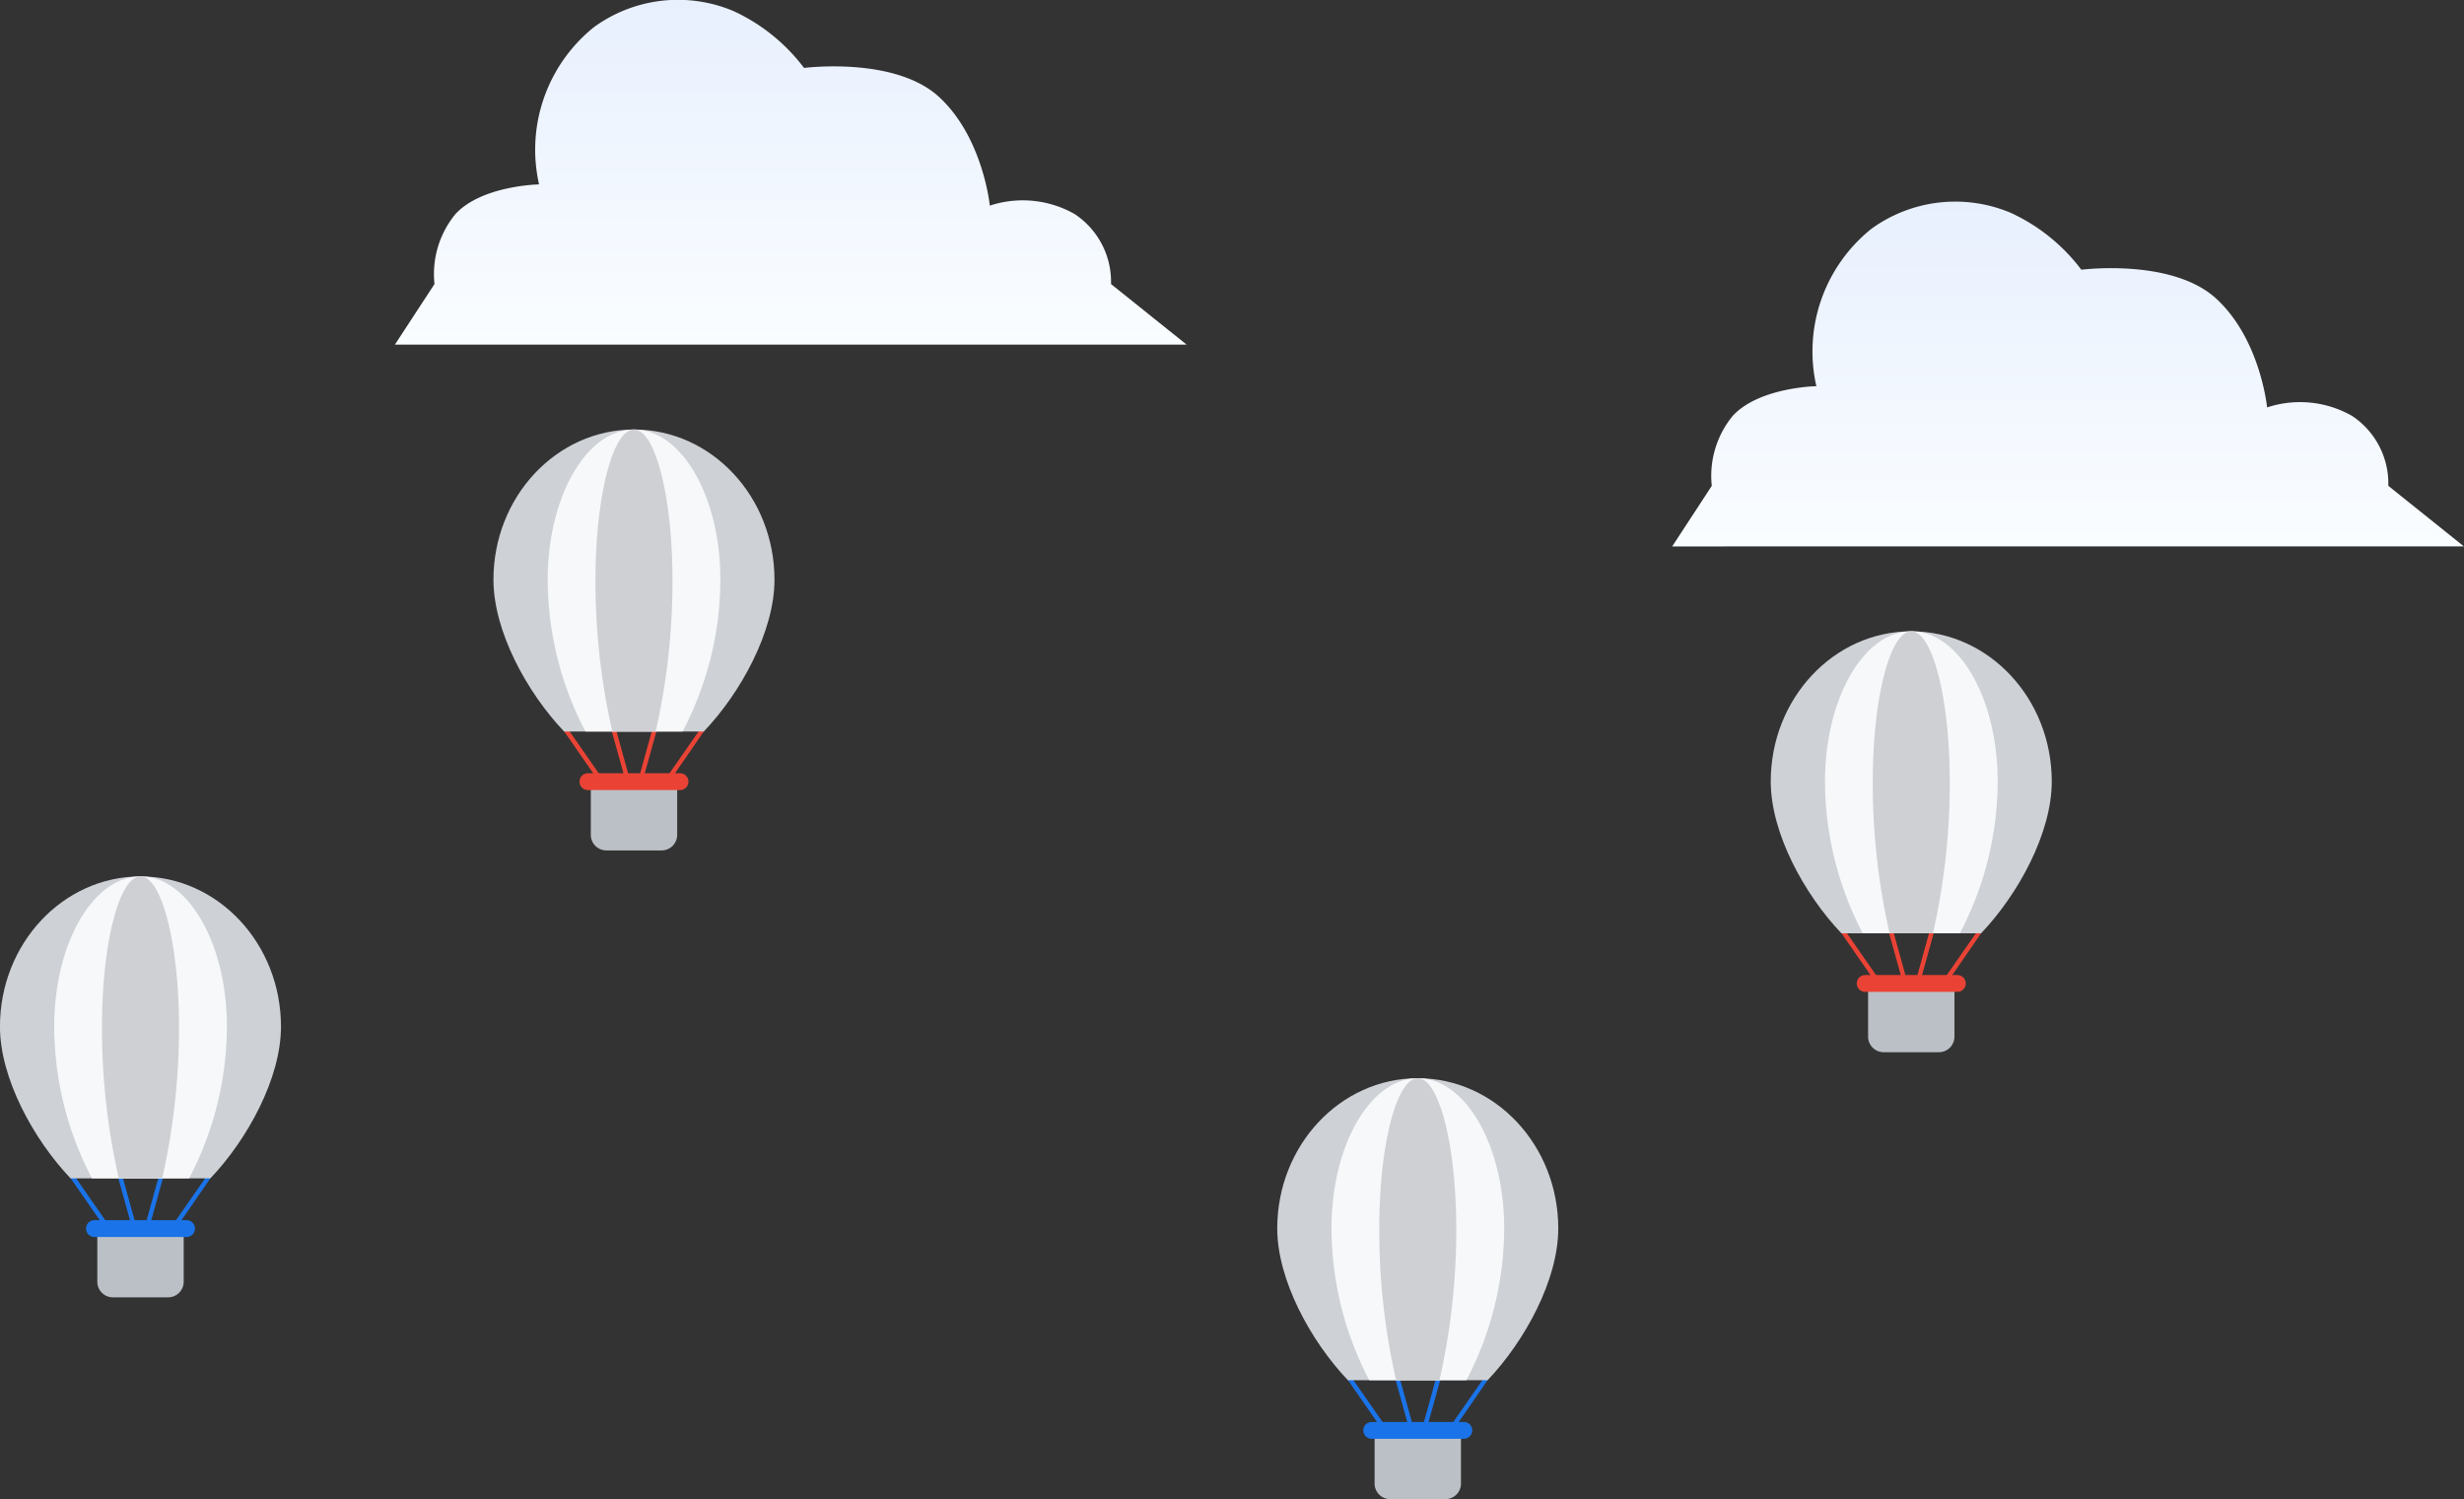 <svg xmlns="http://www.w3.org/2000/svg" xmlns:xlink="http://www.w3.org/1999/xlink" width="180.455" height="109.802" viewBox="0 0 180.455 109.802">
  <rect x="0" y="0" width="180.455" height="109.802" fill="#333333" stroke="none"/>
  <defs>
    <linearGradient id="linear-gradient" x1="0.5" x2="0.5" y2="1" gradientUnits="objectBoundingBox">
      <stop offset="0" stop-color="#e8f0fe"/>
      <stop offset="1" stop-color="#fafdff"/>
    </linearGradient>
  </defs>
  <g id="Group_10166" data-name="Group 10166" transform="translate(-1176 -1102.698)">
    <g id="Group_9726" data-name="Group 9726" transform="translate(202 86.909)">
      <path id="Path_39842" data-name="Path 39842" d="M-16023.7,4957.457l2.9-4.437a6.91,6.91,0,0,1,1.537-5.128c1.941-2.1,6.121-2.17,6.121-2.17a11.508,11.508,0,0,1,4.029-11.525,10.466,10.466,0,0,1,10.189-1.18,13.565,13.565,0,0,1,5.189,4.176s6.635-.857,9.875,2.114,3.729,7.97,3.729,7.97a7.7,7.7,0,0,1,6.211.615,5.943,5.943,0,0,1,2.666,5.128l5.537,4.437Z" transform="translate(17120.166 -3901.648)" fill="url(#linear-gradient)"/>
      <path id="Path_45046" data-name="Path 45046" d="M-16023.7,4957.457l2.9-4.437a6.91,6.91,0,0,1,1.537-5.128c1.941-2.1,6.121-2.17,6.121-2.17a11.508,11.508,0,0,1,4.029-11.525,10.466,10.466,0,0,1,10.189-1.18,13.565,13.565,0,0,1,5.189,4.176s6.635-.857,9.875,2.114,3.729,7.97,3.729,7.97a7.7,7.7,0,0,1,6.211.615,5.943,5.943,0,0,1,2.666,5.128l5.537,4.437Z" transform="translate(17026.621 -3916.427)" fill="url(#linear-gradient)"/>
      <g id="air-hot-balloon" transform="translate(1103.686 1062.029)">
        <g id="Group_6897" data-name="Group 6897" transform="translate(5.157 21.946)">
          <path id="Path_10140" data-name="Path 10140" d="M61.562,77.864a.164.164,0,0,1-.1-.031.171.171,0,0,1-.04-.235l2.556-3.675a.164.164,0,0,1,.231-.04c.075.054.135.062.082.138l-2.6,3.773A.165.165,0,0,1,61.562,77.864Z" transform="translate(-54.048 -73.851)" fill="#ea4335"/>
          <path id="Path_10141" data-name="Path 10141" d="M55.991,77.864a.165.165,0,0,1-.045-.006.169.169,0,0,1-.114-.208l1.019-3.675a.165.165,0,0,1,.2-.117c.088.025.17.012.145.1l-1.049,3.782A.166.166,0,0,1,55.991,77.864Z" transform="translate(-50.407 -73.851)" fill="#ea4335"/>
          <path id="Path_10142" data-name="Path 10142" d="M42.958,77.864a.164.164,0,0,0,.1-.031.171.171,0,0,0,.04-.235l-2.556-3.675a.164.164,0,0,0-.231-.04c-.075.054-.154.062-.1.138l2.617,3.773A.165.165,0,0,0,42.958,77.864Z" transform="translate(-40.187 -73.851)" fill="#ea4335"/>
          <path id="Path_10143" data-name="Path 10143" d="M51.474,77.864a.165.165,0,0,0,.045-.006.169.169,0,0,0,.114-.208l-1.019-3.675a.165.165,0,0,0-.2-.117c-.088.025-.164.029-.139.119l1.044,3.765A.166.166,0,0,0,51.474,77.864Z" transform="translate(-46.774 -73.851)" fill="#ea4335"/>
        </g>
        <path id="Path_10144" data-name="Path 10144" d="M45.874,85.281v3.782A1.141,1.141,0,0,0,47.015,90.2h4.041A1.141,1.141,0,0,0,52.2,89.063V85.281Z" transform="translate(-38.747 -59.375)" fill="#bbc0c6"/>
        <path id="Path_10145" data-name="Path 10145" d="M40.707,32.625c2.716-2.852,5.174-7.338,5.174-11.117,0-6.074-4.607-11-10.289-11S25.3,15.434,25.3,21.508c0,3.779,2.459,8.265,5.174,11.117Z" transform="translate(-25.303 -10.51)" fill="#ced1d6"/>
        <path id="Path_10146" data-name="Path 10146" d="M46.631,32.625A24.054,24.054,0,0,0,49.4,21.508c0-6.074-2.831-11-6.323-11s-6.323,4.924-6.323,11a24.054,24.054,0,0,0,2.765,11.117Z" transform="translate(-32.783 -10.51)" fill="#f7f8fa"/>
        <path id="Path_10147" data-name="Path 10147" d="M51.268,32.625A49.538,49.538,0,0,0,52.5,21.508c0-6.074-1.263-11-2.82-11s-2.82,4.924-2.82,11a49.538,49.538,0,0,0,1.233,11.117Z" transform="translate(-39.392 -10.51)" fill="#cfd0d4"/>
        <path id="Path_10148" data-name="Path 10148" d="M50.848,83.168H44.1a.616.616,0,1,0,0,1.232h6.748a.616.616,0,1,0,0-1.232Z" transform="translate(-37.185 -57.994)" fill="#ea4335"/>
      </g>
      <g id="air-hot-balloon-2" data-name="air-hot-balloon" transform="translate(1010.142 1047.25)">
        <g id="Group_6897-2" data-name="Group 6897" transform="translate(5.157 21.946)">
          <path id="Path_10140-2" data-name="Path 10140" d="M61.562,77.864a.164.164,0,0,1-.1-.031.171.171,0,0,1-.04-.235l2.556-3.675a.164.164,0,0,1,.231-.04c.075.054.135.062.082.138l-2.6,3.773A.165.165,0,0,1,61.562,77.864Z" transform="translate(-54.048 -73.851)" fill="#ea4335"/>
          <path id="Path_10141-2" data-name="Path 10141" d="M55.991,77.864a.165.165,0,0,1-.045-.006.169.169,0,0,1-.114-.208l1.019-3.675a.165.165,0,0,1,.2-.117c.088.025.17.012.145.1l-1.049,3.782A.166.166,0,0,1,55.991,77.864Z" transform="translate(-50.407 -73.851)" fill="#ea4335"/>
          <path id="Path_10142-2" data-name="Path 10142" d="M42.958,77.864a.164.164,0,0,0,.1-.031.171.171,0,0,0,.04-.235l-2.556-3.675a.164.164,0,0,0-.231-.04c-.075.054-.154.062-.1.138l2.617,3.773A.165.165,0,0,0,42.958,77.864Z" transform="translate(-40.187 -73.851)" fill="#ea4335"/>
          <path id="Path_10143-2" data-name="Path 10143" d="M51.474,77.864a.165.165,0,0,0,.045-.006.169.169,0,0,0,.114-.208l-1.019-3.675a.165.165,0,0,0-.2-.117c-.088.025-.164.029-.139.119l1.044,3.765A.166.166,0,0,0,51.474,77.864Z" transform="translate(-46.774 -73.851)" fill="#ea4335"/>
        </g>
        <path id="Path_10144-2" data-name="Path 10144" d="M45.874,85.281v3.782A1.141,1.141,0,0,0,47.015,90.2h4.041A1.141,1.141,0,0,0,52.2,89.063V85.281Z" transform="translate(-38.747 -59.375)" fill="#bbc0c6"/>
        <path id="Path_10145-2" data-name="Path 10145" d="M40.707,32.625c2.716-2.852,5.174-7.338,5.174-11.117,0-6.074-4.607-11-10.289-11S25.3,15.434,25.3,21.508c0,3.779,2.459,8.265,5.174,11.117Z" transform="translate(-25.303 -10.51)" fill="#ced1d6"/>
        <path id="Path_10146-2" data-name="Path 10146" d="M46.631,32.625A24.054,24.054,0,0,0,49.4,21.508c0-6.074-2.831-11-6.323-11s-6.323,4.924-6.323,11a24.054,24.054,0,0,0,2.765,11.117Z" transform="translate(-32.783 -10.51)" fill="#f7f8fa"/>
        <path id="Path_10147-2" data-name="Path 10147" d="M51.268,32.625A49.538,49.538,0,0,0,52.5,21.508c0-6.074-1.263-11-2.82-11s-2.82,4.924-2.82,11a49.538,49.538,0,0,0,1.233,11.117Z" transform="translate(-39.392 -10.51)" fill="#cfd0d4"/>
        <path id="Path_10148-2" data-name="Path 10148" d="M50.848,83.168H44.1a.616.616,0,1,0,0,1.232h6.748a.616.616,0,1,0,0-1.232Z" transform="translate(-37.185 -57.994)" fill="#ea4335"/>
      </g>
      <g id="air-hot-balloon-3" data-name="air-hot-balloon" transform="translate(1067.544 1094.762)">
        <g id="Group_6897-3" data-name="Group 6897" transform="translate(5.157 21.946)">
          <path id="Path_10140-3" data-name="Path 10140" d="M61.562,77.864a.164.164,0,0,1-.1-.031.171.171,0,0,1-.04-.235l2.556-3.675a.164.164,0,0,1,.231-.04c.075.054.135.062.082.138l-2.6,3.773A.165.165,0,0,1,61.562,77.864Z" transform="translate(-54.048 -73.851)" fill="#1a73e8"/>
          <path id="Path_10141-3" data-name="Path 10141" d="M55.991,77.864a.165.165,0,0,1-.045-.006.169.169,0,0,1-.114-.208l1.019-3.675a.165.165,0,0,1,.2-.117c.088.025.17.012.145.1l-1.049,3.782A.166.166,0,0,1,55.991,77.864Z" transform="translate(-50.407 -73.851)" fill="#1a73e8"/>
          <path id="Path_10142-3" data-name="Path 10142" d="M42.958,77.864a.164.164,0,0,0,.1-.031.171.171,0,0,0,.04-.235l-2.556-3.675a.164.164,0,0,0-.231-.04c-.075.054-.154.062-.1.138l2.617,3.773A.165.165,0,0,0,42.958,77.864Z" transform="translate(-40.187 -73.851)" fill="#1a73e8"/>
          <path id="Path_10143-3" data-name="Path 10143" d="M51.474,77.864a.165.165,0,0,0,.045-.006.169.169,0,0,0,.114-.208l-1.019-3.675a.165.165,0,0,0-.2-.117c-.088.025-.164.029-.139.119l1.044,3.765A.166.166,0,0,0,51.474,77.864Z" transform="translate(-46.774 -73.851)" fill="#1a73e8"/>
        </g>
        <path id="Path_10144-3" data-name="Path 10144" d="M45.874,85.281v3.782A1.141,1.141,0,0,0,47.015,90.2h4.041A1.141,1.141,0,0,0,52.2,89.063V85.281Z" transform="translate(-38.747 -59.375)" fill="#bbc0c6"/>
        <path id="Path_10145-3" data-name="Path 10145" d="M40.707,32.625c2.716-2.852,5.174-7.338,5.174-11.117,0-6.074-4.607-11-10.289-11S25.3,15.434,25.3,21.508c0,3.779,2.459,8.265,5.174,11.117Z" transform="translate(-25.303 -10.51)" fill="#ced1d6"/>
        <path id="Path_10146-3" data-name="Path 10146" d="M46.631,32.625A24.054,24.054,0,0,0,49.4,21.508c0-6.074-2.831-11-6.323-11s-6.323,4.924-6.323,11a24.054,24.054,0,0,0,2.765,11.117Z" transform="translate(-32.783 -10.51)" fill="#f7f8fa"/>
        <path id="Path_10147-3" data-name="Path 10147" d="M51.268,32.625A49.538,49.538,0,0,0,52.5,21.508c0-6.074-1.263-11-2.82-11s-2.82,4.924-2.82,11a49.538,49.538,0,0,0,1.233,11.117Z" transform="translate(-39.392 -10.51)" fill="#cfd0d4"/>
        <path id="Path_10148-3" data-name="Path 10148" d="M50.848,83.168H44.1a.616.616,0,1,0,0,1.232h6.748a.616.616,0,1,0,0-1.232Z" transform="translate(-37.185 -57.994)" fill="#1a73e8"/>
      </g>
      <g id="air-hot-balloon-4" data-name="air-hot-balloon" transform="translate(974 1079.982)">
        <g id="Group_6897-4" data-name="Group 6897" transform="translate(5.157 21.946)">
          <path id="Path_10140-4" data-name="Path 10140" d="M61.562,77.864a.164.164,0,0,1-.1-.031.171.171,0,0,1-.04-.235l2.556-3.675a.164.164,0,0,1,.231-.04c.075.054.135.062.082.138l-2.6,3.773A.165.165,0,0,1,61.562,77.864Z" transform="translate(-54.048 -73.851)" fill="#1a73e8"/>
          <path id="Path_10141-4" data-name="Path 10141" d="M55.991,77.864a.165.165,0,0,1-.045-.006.169.169,0,0,1-.114-.208l1.019-3.675a.165.165,0,0,1,.2-.117c.088.025.17.012.145.1l-1.049,3.782A.166.166,0,0,1,55.991,77.864Z" transform="translate(-50.407 -73.851)" fill="#1a73e8"/>
          <path id="Path_10142-4" data-name="Path 10142" d="M42.958,77.864a.164.164,0,0,0,.1-.031.171.171,0,0,0,.04-.235l-2.556-3.675a.164.164,0,0,0-.231-.04c-.075.054-.154.062-.1.138l2.617,3.773A.165.165,0,0,0,42.958,77.864Z" transform="translate(-40.187 -73.851)" fill="#1a73e8"/>
          <path id="Path_10143-4" data-name="Path 10143" d="M51.474,77.864a.165.165,0,0,0,.045-.006.169.169,0,0,0,.114-.208l-1.019-3.675a.165.165,0,0,0-.2-.117c-.088.025-.164.029-.139.119l1.044,3.765A.166.166,0,0,0,51.474,77.864Z" transform="translate(-46.774 -73.851)" fill="#1a73e8"/>
        </g>
        <path id="Path_10144-4" data-name="Path 10144" d="M45.874,85.281v3.782A1.141,1.141,0,0,0,47.015,90.2h4.041A1.141,1.141,0,0,0,52.2,89.063V85.281Z" transform="translate(-38.747 -59.375)" fill="#bbc0c6"/>
        <path id="Path_10145-4" data-name="Path 10145" d="M40.707,32.625c2.716-2.852,5.174-7.338,5.174-11.117,0-6.074-4.607-11-10.289-11S25.3,15.434,25.3,21.508c0,3.779,2.459,8.265,5.174,11.117Z" transform="translate(-25.303 -10.51)" fill="#ced1d6"/>
        <path id="Path_10146-4" data-name="Path 10146" d="M46.631,32.625A24.054,24.054,0,0,0,49.4,21.508c0-6.074-2.831-11-6.323-11s-6.323,4.924-6.323,11a24.054,24.054,0,0,0,2.765,11.117Z" transform="translate(-32.783 -10.51)" fill="#f7f8fa"/>
        <path id="Path_10147-4" data-name="Path 10147" d="M51.268,32.625A49.538,49.538,0,0,0,52.5,21.508c0-6.074-1.263-11-2.82-11s-2.82,4.924-2.82,11a49.538,49.538,0,0,0,1.233,11.117Z" transform="translate(-39.392 -10.51)" fill="#cfd0d4"/>
        <path id="Path_10148-4" data-name="Path 10148" d="M50.848,83.168H44.1a.616.616,0,1,0,0,1.232h6.748a.616.616,0,1,0,0-1.232Z" transform="translate(-37.185 -57.994)" fill="#1a73e8"/>
      </g>
    </g>
  </g>
</svg>
